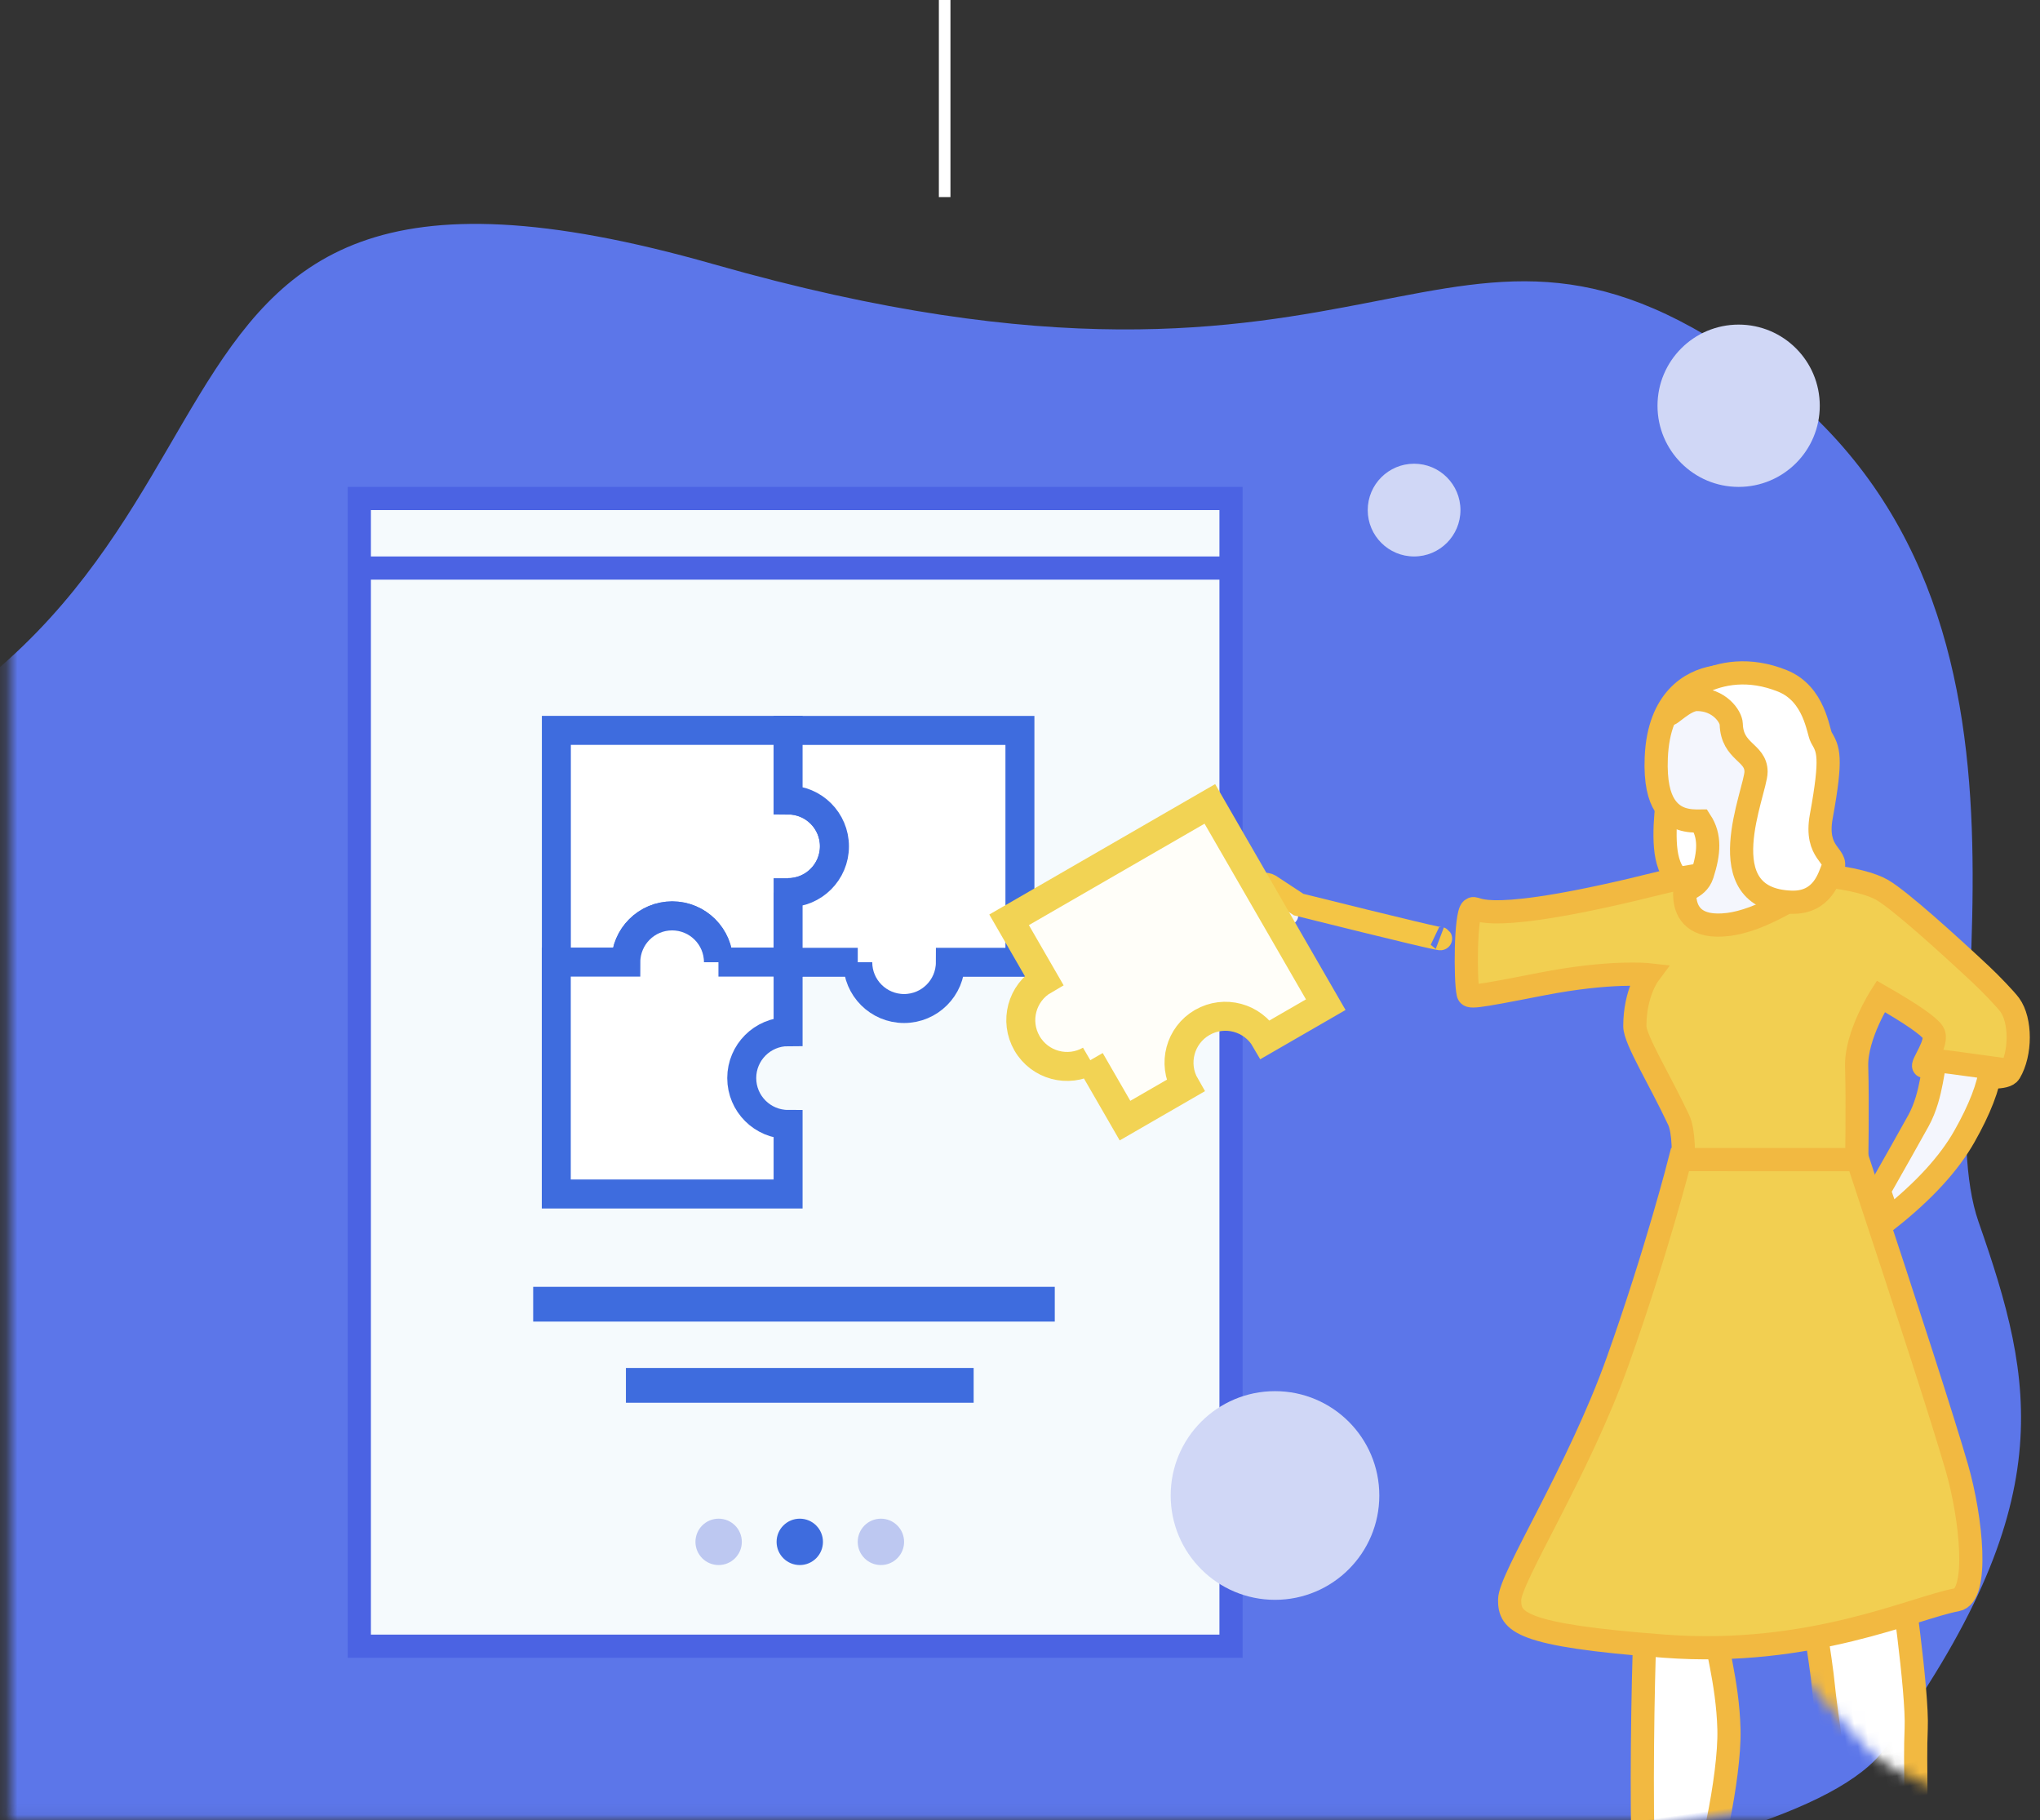 <?xml version="1.0" encoding="UTF-8"?>
<svg width="176px" height="157px" viewBox="0 0 176 157" version="1.1" xmlns="http://www.w3.org/2000/svg" xmlns:xlink="http://www.w3.org/1999/xlink">
    <rect x="0" y="0" width="176" height="157" fill="#333333" stroke="none"/>
    <!-- Generator: Sketch 63.1 (92452) - https://sketch.com -->
    <title>Group 25</title>
    <desc>Created with Sketch.</desc>
    <defs>
        <polygon id="path-1" points="0.794 0.951 204.794 0.951 204.794 150.951 0.794 150.951"></polygon>
        <path d="M38.248,31.662 C69.451,34.29 50.603,0.094 105.177,6.179 C159.751,12.264 175.291,-16.93 211.858,15.894 C248.426,48.717 217.842,84.595 222.695,98.486 C227.549,112.376 229.91,122.841 214.547,144.004 C212.733,146.502 208.414,148.727 204.305,150.093 C204.144,150.146 204.54,150.093 203.838,150.093 C203.136,150.093 202.872,150.093 201.945,150.093 C196.679,150.093 190.772,150.094 181.83,150.093 C150.661,150.089 103.648,135.652 52.999,152.826 C-23.808,178.87 2.537,160.241 12.591,144.004 C22.646,127.768 28.887,94.356 28.887,94.356 C28.887,94.356 7.044,29.034 38.248,31.662 Z" id="path-3"></path>
    </defs>
    <g id="V3-最新稿件" stroke="none" stroke-width="1" fill="none" fill-rule="evenodd">
        <g id="documentation" transform="translate(-389, -495)">
            <g id="explanation-copy" transform="translate(337, 495)">
                <g id="Group-25">
                    <g id="Group-3" transform="translate(52, 6.049)">
                        <mask id="mask-2" fill="white">
                            <use xlink:href="#path-1"></use>
                        </mask>
                        <g id="Clip-2"></g>
                        <path d="M-23.112,63.56 C30,47.905 3.026,0.051 61.603,16.751 C120.18,33.451 124.234,5.532 152.197,26.241 C180.159,46.951 165.843,85.452 170.696,99.343 C175.55,113.233 177.91,123.698 162.548,144.861 C147.185,166.024 -39.408,168.951 -13.751,136.751 C11.905,104.551 -49.462,161.098 -39.408,144.861 C-29.353,128.625 -23.112,95.213 -23.112,95.213 C-23.112,95.213 -76.225,79.215 -23.112,63.56 Z" id="Fill-1" fill="#5C76E9" mask="url(#mask-2)"></path>
                    </g>
                    <g id="Fill-21" transform="translate(0.001, 6.906)">
                        <g id="Fill-32-+-Fill-34-Mask" transform="translate(-0, 0)">
                            <mask id="mask-4" fill="white">
                                <use xlink:href="#path-3"></use>
                            </mask>
                            <g id="Mask"></g>
                            <path d="M209.765,129.038 C209.765,129.038 209.699,139.524 210.29,142.697 C210.881,145.868 211.209,150.206 211.603,150.593 C211.997,150.982 213.311,155.254 213.311,155.254 L217.71,152.988 C217.71,152.988 217.678,150.27 217.71,149.364 C217.743,148.457 217.809,139.75 217.71,137.907 C217.612,136.061 217.762,128.455 217.762,128.455 L209.765,129.038 Z" id="Fill-32" stroke="#F2B941" stroke-width="2" fill="#FFFFFF" mask="url(#mask-4)" transform="translate(213.762, 141.854) scale(-1, 1) rotate(8) translate(-213.762, -141.854) "></path>
                            <path d="M193.893,133.627 C194.07,134.917 193.419,138.664 193.893,142.777 C194.366,146.893 197.326,154.754 198.391,156.044 C199.458,157.333 201.901,160.447 202.962,158.851 C204.023,157.254 199.297,128.554 198.823,128.309 C198.349,128.062 192.117,131.417 192.117,131.417 C192.117,131.417 193.715,132.338 193.893,133.627 Z" id="Fill-34" stroke="#F2B941" stroke-width="2" fill="#FFFFFF" mask="url(#mask-4)" transform="translate(197.617, 143.796) scale(-1, 1) rotate(8) translate(-197.617, -143.796) "></path>
                        </g>
                        <g id="Group-9" transform="translate(202.611, 93.107) scale(-1, 1) rotate(8) translate(-202.611, -93.107) translate(177.111, 51.107)" stroke="#F2B941" stroke-width="2">
                            <path d="M15.819,12.657 C20.51,11.997 15.614,9.036 15.98,5.796 C16.346,2.556 13.301,3.541 18.013,2.995 C22.726,2.448 27.4,5.554 27.537,7.622 L27.674,9.692 C27.674,9.692 28.737,13.038 28.599,15.184 C28.463,17.331 27.262,18.755 23.006,18.715 C18.751,18.676 22.413,16.054 22.413,16.054 L20.17,3.68 L15.819,12.657 Z" id="Fill-22" fill="#FFFFFF"></path>
                            <path d="M9.136,36.193 C9.503,36.141 7.561,34.312 7.968,33.41 C8.24,32.809 9.586,31.567 12.007,29.686 C12.007,29.686 14.611,32.72 14.906,35.382 C15.257,38.56 16.102,43.896 16.102,43.896 C16.102,43.896 20.633,47.458 26.955,46.811 C33.276,46.164 31.92,46.114 31.92,46.114 C31.92,46.114 30.117,39.891 30.755,37.823 C31.895,34.124 33.536,30.433 33.374,29.28 C32.979,26.47 31.587,25.056 31.587,25.056 C31.587,25.056 34.765,24.242 40.87,24.57 C46.975,24.898 47.194,24.868 47.223,24.472 C47.311,23.258 46.507,17.72 45.915,17.352 C45.323,16.984 46.131,18.89 32.048,17.605 C30.422,17.456 27.401,17.081 25.948,17.171 C17.286,17.708 12.181,19.372 10.603,20.619 C9.17,21.751 5.579,26.066 3.169,29.05 C2.477,29.906 1.365,31.449 1.09,31.964 C0.309,33.427 0.705,36.251 1.902,37.739 C2.728,38.767 8.884,36.228 9.136,36.193 Z" id="Fill-28" fill="#F2CF51"></path>
                            <path d="M12.763,82.15 C16.439,82.292 25.906,85.299 38.274,82.603 C50.644,79.908 51.219,78.642 50.958,76.782 C50.697,74.922 43.523,66.604 38.86,57.693 C34.197,48.781 31.11,41.225 31.11,41.225 L15.936,43.358 C13.342,57.605 11.753,66.758 11.17,70.819 C10.509,75.425 10.805,82.074 12.763,82.15 Z" id="Fill-30" fill="#F2CF51"></path>
                            <path d="M28.321,6.609 C27.855,4.065 26.86,2.581 25.793,1.697 C23.507,-0.198 20.741,0.582 20.651,0.611 L15.824,2.736 L17.028,17.806 C17.501,19.473 18.181,20.227 18.78,20.466 C21.202,21.432 22.912,21.731 24.124,21.718 C27.144,21.684 27.588,20.13 27.567,19.051 C27.563,18.83 27.538,18.589 27.476,18.347 C27.269,18.291 27.099,18.211 26.968,18.154 C26.66,18.02 26.117,17.812 25.791,17.138 C24.941,15.381 24.632,13.968 25.294,12.554 C26.33,12.425 27.541,12.155 28.169,10.772 C28.53,9.977 28.705,8.708 28.321,6.609 Z" id="Fill-24" fill="#F4F6FD"></path>
                            <path d="M21.511,4.636 C21.78,7.066 19.728,7.317 19.965,9.004 C20.202,10.691 25.734,19.29 18.533,20.572 C15.824,21.053 14.955,18.791 14.569,18.167 C13.928,17.134 15.969,16.746 14.925,13.599 C13.25,8.555 13.53,7.955 13.977,6.857 C14.193,6.325 13.995,3.068 16.627,1.558 C22.019,-1.535 26.574,2.045 26.71,3.018 C26.747,3.279 25.21,1.987 24.173,2.121 C22.24,2.371 21.44,3.99 21.511,4.636 Z" id="Fill-26" fill="#FFFFFF"></path>
                            <path d="M8.003,35.865 C8.352,35.816 8.712,38.688 10.287,40.776 C11.337,42.167 12.734,43.996 14.479,46.261 L13.98,48.787 C10.665,46.84 8.187,44.799 6.547,42.666 C4.907,40.532 3.876,38.682 3.454,37.117 C6.254,36.315 7.77,35.898 8.003,35.865 Z" id="Path-21" fill="#F4F6FD"></path>
                        </g>
                    </g>
                    <path d="M158.206,43 L83,43 L83,142 L158.206,142 L158.206,43 Z" id="Fill-4" stroke="#4B63E3" stroke-width="2" fill="#F5FAFD"></path>
                    <polygon id="Fill-14" fill="#4B63E3" points="83.004 50 158.004 50 158.004 48 83.004 48"></polygon>
                    <polygon id="Fill-16" fill="#3E6CDE" points="98 114 143 114 143 111 98 111"></polygon>
                    <polygon id="Fill-17" fill="#3E6CDE" points="106 121 136 121 136 118 106 118"></polygon>
                    <g id="Group-14" transform="translate(99, 63)" fill="#FFFFFF" stroke="#3E6CDE" stroke-width="2.5">
                        <path d="M21,0 L21,6 C23.203,6.004 24.987,7.791 24.987,9.995 C24.987,12.201 23.199,13.99 20.993,13.99 L21,13.99 L21,20 L15,20 L15,20 C15,17.791 13.209,16 11,16 C8.791,16 7,17.791 7,20 L1,20 L1,0 L21,0 Z" id="Combined-Shape"></path>
                        <path d="M19,18 L19,24 C21.203,24.004 22.987,25.791 22.987,27.995 C22.987,30.201 21.199,31.99 18.993,31.99 L19,31.99 L19,38 L13,38 L13,38 C13,35.791 11.209,34 9,34 C6.791,34 5,35.791 5,38 L-1,38 L-1,18 L19,18 Z" id="Combined-Shape" transform="translate(10.993, 28) rotate(-90) translate(-10.993, -28) "></path>
                        <path d="M39,2 L39,8 C41.203,8.004 42.987,9.791 42.987,11.995 C42.987,14.201 41.199,15.99 38.993,15.99 L39,15.99 L39,22 L33,22 L33,22 C33,19.791 31.209,18 29,18 C26.791,18 25,19.791 25,22 L19,22 L19,2 L39,2 Z" id="Combined-Shape" transform="translate(30.993, 12) rotate(90) translate(-30.993, -12) "></path>
                    </g>
                    <ellipse id="Oval" fill="#F4F6FD" cx="162.5" cy="79" rx="1.5" ry="1"></ellipse>
                    <path d="M176.215,80.933 C176.869,81.18 172.81,80.212 164.039,78.029 C162.611,77.085 161.776,76.536 161.535,76.384 C161.294,76.232 160.613,76.206 159.493,76.308" id="Path-17" stroke="#F4C545" stroke-width="2"></path>
                    <path d="M159,74 L159,80 C161.203,80.004 162.987,81.791 162.987,83.995 C162.987,86.201 161.199,87.99 158.993,87.99 L159,87.99 L159,94 L153,94 L153,94 C153,91.791 151.209,90 149,90 C146.791,90 145,91.791 145,94 L139,94 L139,74 L159,74 Z" id="Combined-Shape" stroke="#F2D354" stroke-width="2.5" fill="#FFFEF9" transform="translate(150.993, 84) scale(-1, 1) rotate(30) translate(-150.993, -84) "></path>
                    <g id="Group-11" transform="translate(112, 131)">
                        <path d="M4,2 C4,3.105 3.105,4 2,4 C0.895,4 0,3.105 0,2 C0,0.895 0.895,0 2,0 C3.105,0 4,0.895 4,2" id="Fill-19" fill="#BDC8F1"></path>
                        <path d="M18,2 C18,3.105 17.105,4 16,4 C14.895,4 14,3.105 14,2 C14,0.895 14.895,0 16,0 C17.105,0 18,0.895 18,2" id="Fill-19-Copy-3" fill="#BDC8F1"></path>
                        <path d="M11,2 C11,3.105 10.105,4 9,4 C7.895,4 7,3.105 7,2 C7,0.895 7.895,0 9,0 C10.105,0 11,0.895 11,2" id="Fill-19-Copy-2" fill="#3E6CDE"></path>
                    </g>
                    <path d="M171,129 C171,133.972 166.97,138 162,138 C157.03,138 153,133.972 153,129 C153,124.028 157.03,120 162,120 C166.97,120 171,124.028 171,129" id="Fill-19" fill="#D0D7F6" style="mix-blend-mode: multiply;"></path>
                    <path d="M178,44 C178,46.21 176.209,48 174,48 C171.791,48 170,46.21 170,44 C170,41.79 171.791,40 174,40 C176.209,40 178,41.79 178,44" id="Fill-19-Copy" fill="#D0D7F6" style="mix-blend-mode: multiply;"></path>
                    <path d="M209,35 C209,38.867 205.866,42 202,42 C198.134,42 195,38.867 195,35 C195,31.133 198.134,28 202,28 C205.866,28 209,31.133 209,35" id="Fill-19-Copy-4" fill="#D0D7F6" style="mix-blend-mode: multiply;"></path>
                    <rect id="矩形" fill="#FFFFFF" transform="translate(133.5, 8.5) scale(-1, 1) translate(-133.5, -8.5) " x="133" y="0" width="1" height="17"></rect>
                </g>
            </g>
        </g>
    </g>
</svg>